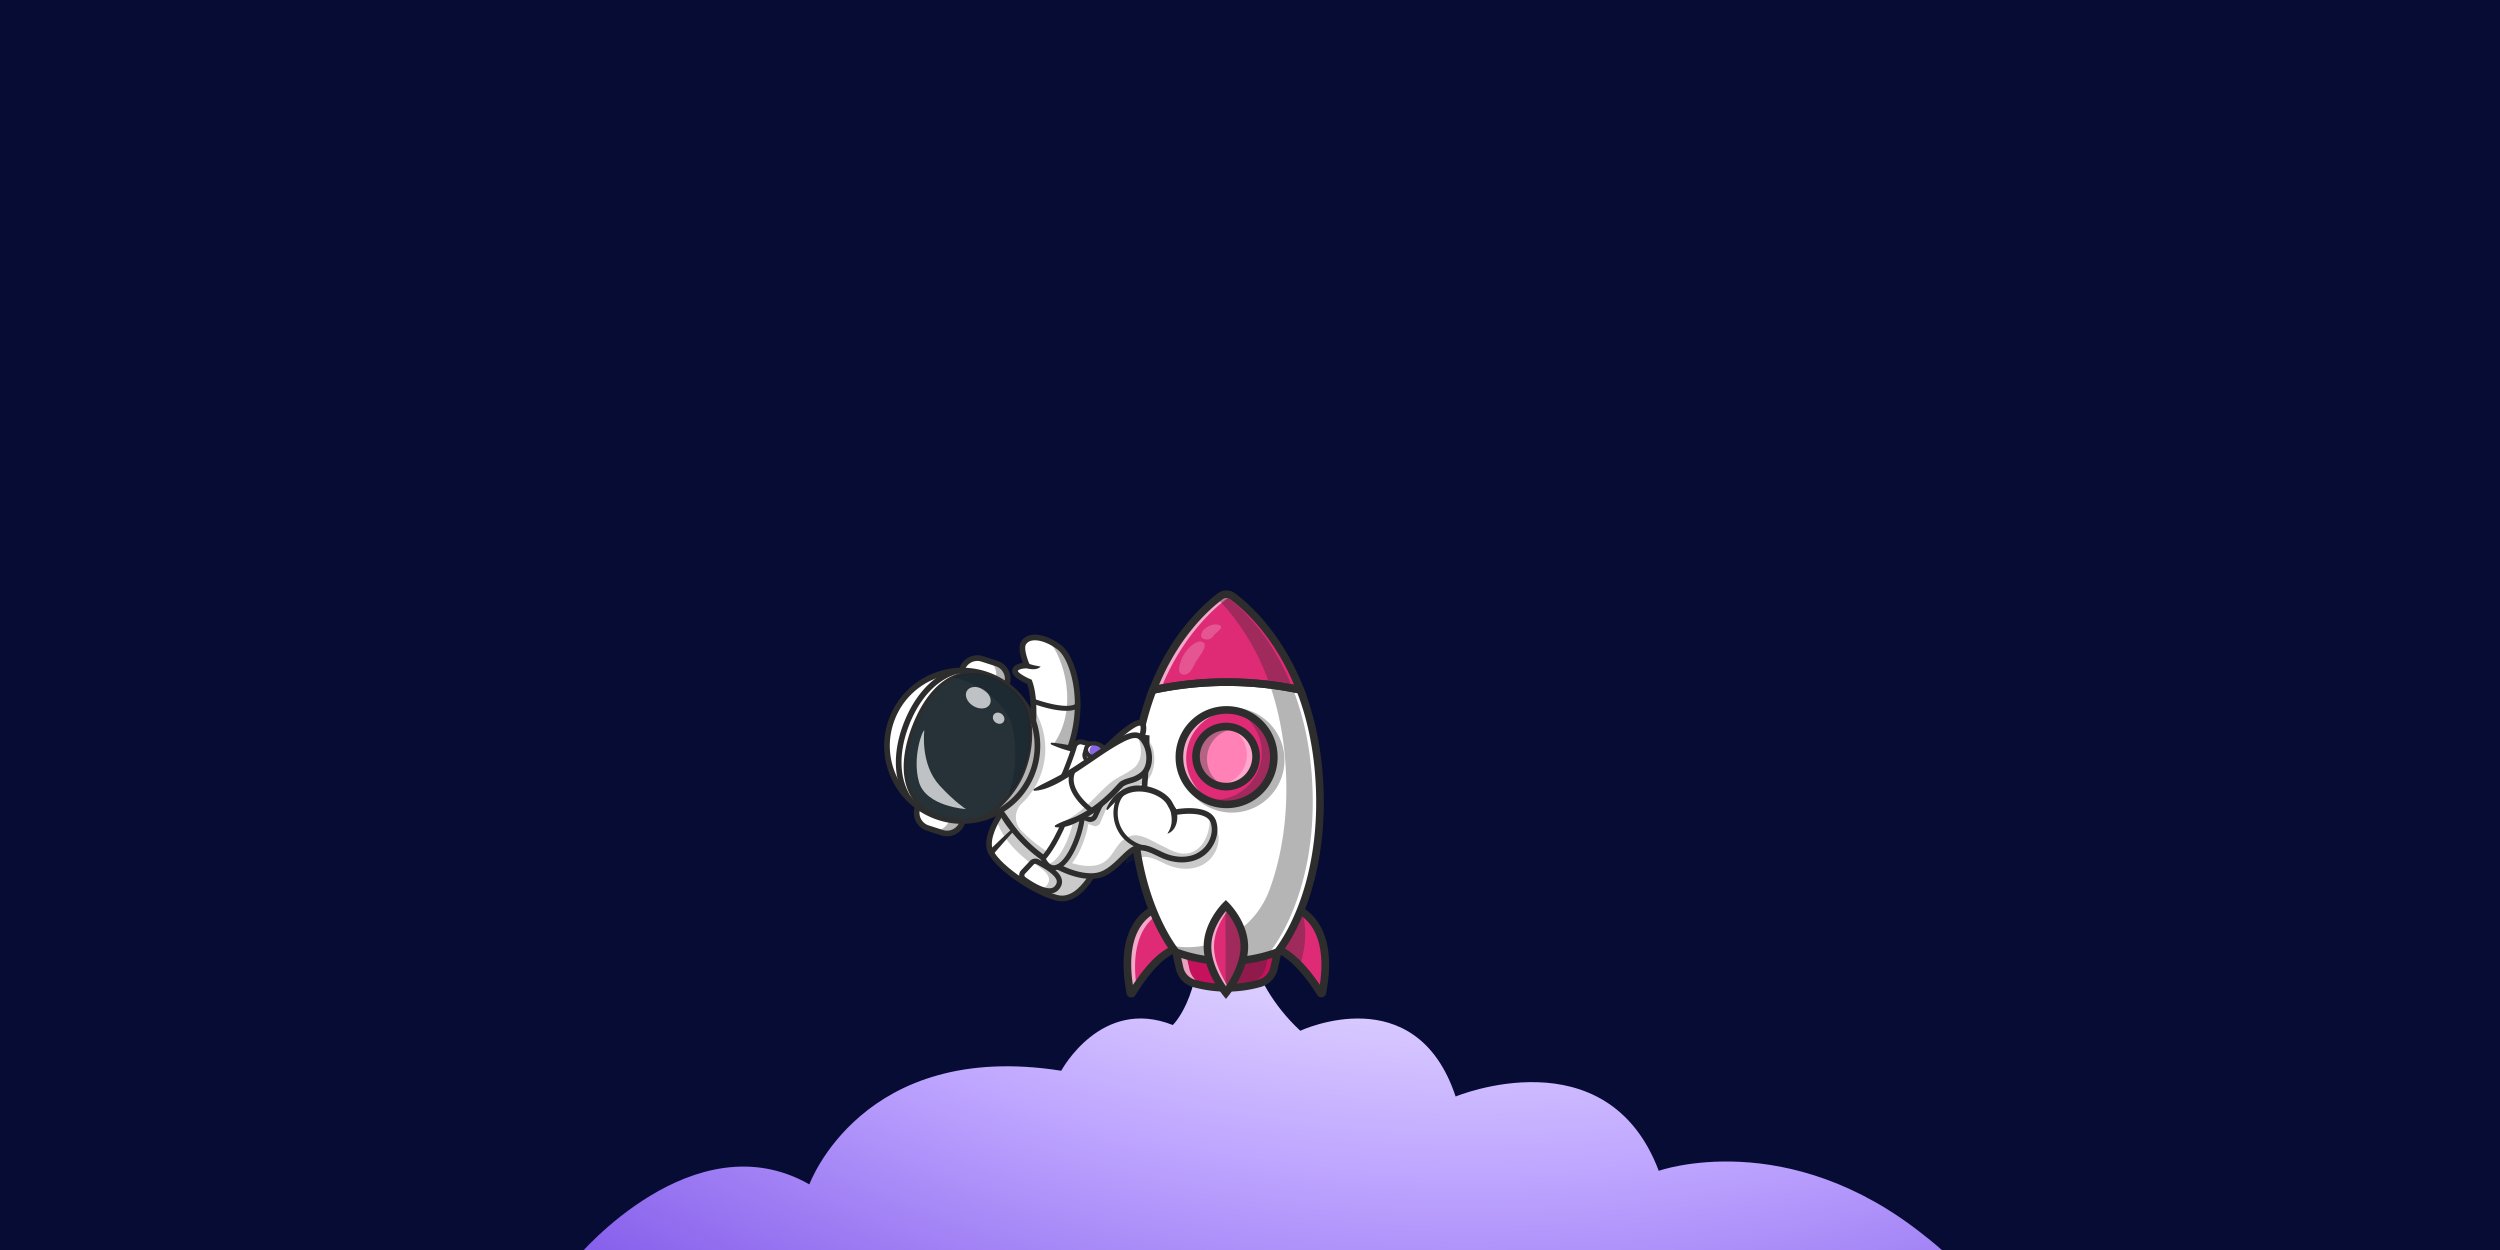 <svg width="400" height="200" fill="none" xmlns="http://www.w3.org/2000/svg"><rect width="100%" height="100%" fill="#808080" stroke="none"/><g clip-path="url(#a)"><path fill="#060C34" d="M0 0h400v200H0z"/><path d="m303.5 210.506-3.5-2.739c-29.077 3.811 8 1.826 8 1.826s27.171-3.668 5.5 3.652c-21.671 7.315 11.5-1.37 11.5-1.37-5.766-2.191-8.632-6.024-11.5-9.129-2.519-2.729-5.393-4.896-5.393-4.896C286 180 265.402 187.331 265.402 187.331 257.118 165.38 232.9 175.44 232.9 175.44c-6.375-19.207-24.855-10.519-24.855-10.519C199 156.5 199 146.5 199 146.5l-6.894 1.5c0 11.891-4.464 16.003-4.464 16.003-11.475-4.571-17.843 7.315-17.843 7.315C137.933 166.289 129.5 189.5 129.5 189.5c-18.487-10.519-37 11.5-37 11.5-21 9.13-12.5 10.875-12.5 10.875-7.011-18.747 9 5.935 9 5.935s-17.257 16.413-30 3.609c-8.19-8.22 44-11.826-25-8.174h79.5c0 2.443 4.143 2.739 7.499 2.739H303.5c3.407 0 0-3.035 0-5.478Z" fill="url(#b)"/><path d="m204.422 152.327-.58 2.582a3.257 3.257 0 0 1-2.299 2.422 19.547 19.547 0 0 1-10.502.01 3.258 3.258 0 0 1-2.303-2.417l-.585-2.581" fill="#C6115D"/><path d="m189.716 152.46.58 2.557a3.599 3.599 0 0 0 2.546 2.671c.492.137.989.256 1.488.357a19.433 19.433 0 0 1-2.992-.585 3.239 3.239 0 0 1-1.485-.892 3.24 3.24 0 0 1-.818-1.525l-.585-2.582 1.266-.001Z" fill="#fff" opacity=".6"/><path d="M196.708 157.802a19.485 19.485 0 0 0 3.516-.644 3.253 3.253 0 0 0 2.298-2.421l.54-2.409-14.91.015.125.551 11.054-.012-.58 2.584a3.253 3.253 0 0 1-2.043 2.336Zm1.265-4.918-9.696.01-.04-.174 9.775-.01-.039.174Z" fill="#2D2D2D" opacity=".35"/><path d="M186.773 144.879c-2.977.288-7.965 3.332-5.913 13.99.027.14.213.174.287.053.812-1.319 4.579-7.546 8.532-7.401" fill="#DF2A76"/><path d="M181.81 157.583c-.372.56-.65 1.017-.811 1.279a.157.157 0 0 1-.287-.053c-2.052-10.659 2.935-13.702 5.912-13.991l.315.72c-2.756.804-6.197 3.889-5.129 12.045Z" fill="#fff" opacity=".6"/><path d="M190.248 151.743a.609.609 0 0 1-.59.387c-1.322-.049-4.112.802-7.951 7.049l-.038.062a.765.765 0 0 1-.792.352.764.764 0 0 1-.616-.61c-.997-5.181-.494-9.158 1.496-11.82 1.755-2.348 4.052-2.806 4.957-2.894a.612.612 0 0 1 .118 1.216c-.744.072-2.633.451-4.097 2.41-1.607 2.149-2.11 5.488-1.473 9.704 3.675-5.62 6.6-6.758 8.44-6.69a.612.612 0 0 1 .546.834Z" fill="#2D2D2D"/><path d="M205.473 144.86c2.978.283 8.137 3.316 6.107 13.979a.157.157 0 0 1-.288.053c-.814-1.317-4.771-7.537-8.723-7.384" fill="#FF81B6"/><path d="M211.58 158.839a.158.158 0 0 1-.288.053c-.418-.674-1.659-2.635-3.303-4.367-1.552-1.637-3.465-3.069-5.378-3.017l-.043.001.018-.04 2.886-6.608a6.427 6.427 0 0 1 2.816.997c2.492 1.589 4.752 5.31 3.292 12.981Z" fill="#DF2A76"/><path d="M207.991 154.524c-1.552-1.638-3.465-3.069-5.378-3.017-.008-.013-.018-.026-.025-.039l2.886-6.608a6.427 6.427 0 0 1 2.816.997c.727 2.134.838 4.979-.299 8.667Z" fill="#2D2D2D" opacity=".35"/><path d="M212.138 159.093a.763.763 0 0 1-.574.471.762.762 0 0 1-.792-.351c-1.05-1.698-4.742-7.228-8.18-7.095a.61.61 0 1 1-.047-1.22c3.498-.136 6.87 4.059 8.628 6.682.617-4.162.097-7.475-1.521-9.629-1.56-2.079-3.638-2.426-4.238-2.483a.61.61 0 0 1 .115-1.216c.931.088 3.29.554 5.1 2.965 2.003 2.669 2.524 6.617 1.549 11.736a.707.707 0 0 1-.04.14Z" fill="#2D2D2D"/><path d="M196.165 94.884s13.307 7.818 14.832 29.642c1.299 18.592-6.642 27.965-6.642 27.965a23.427 23.427 0 0 1-16.269.016s-3.553-4.176-5.533-12.494a43.76 43.76 0 0 1-.199-.874c-.698-3.219-1.153-7.016-1.094-11.389a58.38 58.38 0 0 1 .13-3.193l.01-.129c.309-4.419 1.104-8.262 2.172-11.581.033-.107.068-.211.102-.316 4.223-12.769 12.491-17.647 12.491-17.647Z" fill="#fff"/><path d="M208.046 110.385a56.495 56.495 0 0 0-23.604.024c4.369-11.313 11.788-15.69 11.788-15.69s7.424 4.362 11.816 15.666Z" fill="#DF2A76"/><path d="M197.019 95.3c-.59-.434-.938-.64-.938-.64s-7.418 4.377-11.787 15.69a55.214 55.214 0 0 1 1.51-.302c3.898-9.513 9.897-13.876 11.215-14.747Z" fill="#fff" opacity=".6"/><path d="m209.026 111.22-1.106-.235a55.501 55.501 0 0 0-23.348.023l-1.105.237.407-1.054c3.461-8.968 8.846-13.67 11-15.276a2.259 2.259 0 0 1 2.714-.003c2.157 1.602 7.549 6.296 11.029 15.255l.409 1.053Zm-23.592-1.635a56.653 56.653 0 0 1 21.621-.021c-3.362-7.983-8.209-12.196-10.195-13.672a1.046 1.046 0 0 0-1.256.001c-1.984 1.48-6.824 5.704-10.17 13.692Z" fill="#2D2D2D"/><path d="M208.753 145.641c-1.827 4.64-3.787 6.982-3.87 7.08l-.103.122-.15.055a23.953 23.953 0 0 1-8.346 1.505 23.936 23.936 0 0 1-8.346-1.488l-.151-.056-.103-.122c-.084-.098-2.077-2.471-3.924-7.175-1.695-4.313-3.576-11.494-2.916-21.212.346-5.094 1.364-9.859 3.026-14.161l.119-.308.323-.069a56.718 56.718 0 0 1 23.802-.036l.351.008.149.38c1.671 4.299 2.699 9.062 3.054 14.156.679 9.716-1.188 16.901-2.874 21.217l-.041.104Zm-4.706 6.17c.414-.531 2.097-2.812 3.633-6.779 1.629-4.19 3.431-11.17 2.77-20.627-.338-4.849-1.299-9.386-2.855-13.49a55.495 55.495 0 0 0-22.703.022c-1.549 4.107-2.5 8.645-2.829 13.496-1.156 17.028 5.566 26.255 6.456 27.393a22.698 22.698 0 0 0 7.764 1.355 22.712 22.712 0 0 0 7.764-1.37Z" fill="#2D2D2D"/><path d="M204.262 155.615a3.86 3.86 0 0 1-2.553 2.303 20.166 20.166 0 0 1-10.83.011 3.859 3.859 0 0 1-2.735-2.871l-.586-2.581a.612.612 0 0 1 1.192-.27l.585 2.582c.215.95.932 1.703 1.871 1.963 3.328.925 6.846.922 10.174-.01a2.642 2.642 0 0 0 1.867-1.967l.58-2.583a.611.611 0 0 1 1.191.268l-.58 2.583a3.827 3.827 0 0 1-.176.572Z" fill="#2D2D2D"/><path d="M204.855 118.349a8.4 8.4 0 1 0-15.406 6.698 8.4 8.4 0 0 0 15.406-6.698Z" fill="#2D2D2D" opacity=".35"/><path d="M203.283 123.912a7.555 7.555 0 0 0-14.056-5.536 7.553 7.553 0 1 0 14.056 5.536Z" fill="#DF2A76"/><path d="M197.851 113.788a7.552 7.552 0 0 0-8.062 7.542 7.555 7.555 0 0 0 6.115 7.409 7.554 7.554 0 1 1 1.947-14.951Z" fill="#fff" opacity=".6"/><path d="M203.81 121.136a7.554 7.554 0 0 1-11.167 6.64 7.554 7.554 0 0 0 5.297-13.997 7.556 7.556 0 0 1 5.87 7.357Z" fill="#2D2D2D" opacity=".35"/><path d="M203.855 124.139a8.137 8.137 0 0 1-1.821 2.772 8.106 8.106 0 0 1-5.77 2.397 8.108 8.108 0 0 1-5.775-2.386 8.107 8.107 0 0 1-2.397-5.77 8.115 8.115 0 0 1 2.385-5.776 8.113 8.113 0 0 1 5.771-2.396 8.108 8.108 0 0 1 5.775 2.385 8.11 8.11 0 0 1 2.397 5.771 8.15 8.15 0 0 1-.565 3.003Zm-14.062-5.543a6.941 6.941 0 0 0-.48 2.555 6.9 6.9 0 0 0 2.038 4.907 6.898 6.898 0 0 0 4.912 2.028 6.892 6.892 0 0 0 4.907-2.038 6.898 6.898 0 0 0 2.029-4.911 6.9 6.9 0 0 0-2.039-4.908 6.894 6.894 0 0 0-4.911-2.028 6.896 6.896 0 0 0-4.907 2.038 6.947 6.947 0 0 0-1.549 2.357Z" fill="#2D2D2D"/><path d="M200.571 119.138a4.805 4.805 0 1 0-8.814 3.832 4.805 4.805 0 0 0 8.814-3.832Z" fill="#FF81B6"/><path d="M200.972 121.049a4.806 4.806 0 0 1-6.439 4.524c.054.003.107.003.162.004a4.806 4.806 0 0 0 1.629-9.326 4.806 4.806 0 0 1 4.648 4.798Z" fill="#fff" opacity=".3"/><path d="M198.175 116.626a4.805 4.805 0 0 0-2.092 9.235 4.806 4.806 0 1 1 2.092-9.235Z" fill="#2D2D2D" opacity=".35"/><path d="M201.208 123.041A5.396 5.396 0 0 1 200 124.88a5.382 5.382 0 0 1-3.828 1.59 5.422 5.422 0 0 1-5.421-5.41 5.422 5.422 0 0 1 5.411-5.422 5.423 5.423 0 0 1 5.046 7.403Zm-8.946-3.52a4.198 4.198 0 0 0 3.909 5.727 4.168 4.168 0 0 0 2.965-1.231 4.165 4.165 0 0 0 1.225-2.967 4.2 4.2 0 0 0-4.198-4.191 4.202 4.202 0 0 0-3.901 2.662Z" fill="#2D2D2D"/><path d="M192.326 102.687c-1.081-.386-2.791 1.502-3.275 2.76-.502 1.304-.586 2.174.041 2.427.875.354 1.583-.536 2.103-1.721.367-.839 2.465-2.989 1.131-3.466ZM194.959 99.962c-.953-.295-2.255.484-2.565 1.065-.32.602-.321 1.027.234 1.213.775.259 1.306-.117 1.651-.659.244-.383 1.856-1.255.68-1.62Z" fill="#fff" opacity=".2"/><path d="M203.253 152.214s7.94-9.373 6.643-27.965c-1.319-18.88-11.456-27.276-14.166-29.198.08-.056.151-.103.213-.145-.251.167-.655.45-1.174.86 4.054 4.09 9.922 12.335 10.904 26.391.613 8.778-.834 15.502-2.531 20.153-2.169 5.941-8.027 9.742-14.327 9.186l-.104-.01a23.746 23.746 0 0 1-.748-.083c-.105-.007-.211-.012-.316-.021l-.104-.01-.111-.012-.023-.032c.457.676.745 1.015.745 1.015a23.328 23.328 0 0 0 5.24 1.272 23.408 23.408 0 0 0 9.859-1.401Z" fill="#2D2D2D" opacity=".35"/><path d="M199.094 151.459c.002 3.723-2.941 7.392-2.941 7.392l-.031-.04c-.317-.405-2.921-3.849-2.926-7.345-.004-3.356 2.42-6.054 2.871-6.526l.072-.074s2.953 2.895 2.955 6.593Z" fill="#DF2A76"/><path d="M196.348 144.777s.18.177.45.497c-.798.93-2.563 3.315-2.56 6.18.004 2.812 1.689 5.59 2.512 6.781-.235.338-.388.528-.388.528l-.032-.04c-.315-.405-2.919-3.85-2.924-7.346-.005-3.355 2.418-6.053 2.87-6.525l.072-.075Z" fill="#fff" opacity=".6"/><path d="M199.093 151.461c.003 3.723-2.941 7.392-2.941 7.392l-.031-.04-.055-13.872.072-.073s2.953 2.895 2.955 6.593Z" fill="#2D2D2D" opacity=".35"/><path d="M198.916 155.224a17.027 17.027 0 0 1-2.287 4.012l-.476.592-.476-.591c-.126-.157-3.086-3.876-3.091-7.769-.005-3.91 2.997-6.909 3.124-7.035l.428-.42.428.42c.128.125 3.136 3.118 3.139 7.028 0 1.317-.337 2.616-.789 3.763Zm-2.766 2.588c.802-1.182 2.335-3.782 2.333-6.35-.002-2.569-1.565-4.753-2.343-5.681-.775.932-2.337 3.125-2.333 5.685.003 2.574 1.54 5.166 2.343 6.346Z" fill="#2D2D2D"/><path d="M176.705 119.967s3.877-3.974 5.432-4.294c1.555-.32.42 2.652.42 2.652" fill="#fff"/><path d="M182.975 118.493a.456.456 0 0 1-.3.271l-5.852 1.642a.455.455 0 0 1-.448-.755c.407-.417 4.022-4.083 5.666-4.421.577-.119.905.099 1.078.303.632.743.051 2.45-.142 2.956l-.002.004Zm-4.684.557 3.913-1.098c.274-.806.382-1.643.223-1.831-.016-.018-.092-.024-.203-.001-.778.16-2.504 1.593-3.933 2.93Z" fill="#2D2D2D"/><path d="M158.339 135.823c.658 2.396 6.591 6.692 10.695 7.813 4.104 1.122 7.139-5.718 8.578-9.746 1.439-4.028-7.56-7.557-9.99-8.454-3.795-1.401-10.257 6.837-9.283 10.387Z" fill="#fff"/><path d="M177.612 133.889c-1.44 4.029-4.475 10.868-8.579 9.747a14.063 14.063 0 0 1-1.689-.593c1.296-.758 1.13-2.592.147-3.192-6.07-3.708-7.616-7.121-8.009-8.633 1.911-3.381 5.615-6.715 8.139-5.782 2.43.896 11.43 4.425 9.991 8.453Z" fill="#2D2D2D" opacity=".25"/><path d="M177.512 135.452c-1.894 4.807-4.798 9.661-8.597 8.623-3.97-1.085-10.26-5.385-11.014-8.131-.668-2.435 1.713-6.507 4.302-8.884 2.059-1.889 4.039-2.618 5.577-2.05 4.45 1.643 11.701 5.001 10.26 9.033-.166.466-.342.937-.528 1.409Zm-18.34-2.561c-.431 1.094-.592 2.091-.394 2.812.607 2.213 6.426 6.415 10.376 7.495 3.686 1.007 6.614-5.495 8.031-9.461 1.255-3.514-7.122-6.916-9.72-7.875-1.184-.437-2.878.244-4.647 1.868-1.644 1.508-2.973 3.454-3.646 5.161Z" fill="#2D2D2D"/><path d="m165.094 138.032-1.399 1.489a.768.768 0 0 0 .106 1.146c1.285.934 4.025 2.673 5.199 1.473 1.423-1.455-.346-2.866-2.99-4.262a.767.767 0 0 0-.916.154Z" fill="#fff"/><path d="M166.003 137.882c2.647 1.389 4.42 2.797 3 4.254-.583.6-1.556.471-2.544.075.341-.034.642-.156.879-.4 1.271-1.305-.017-2.571-2.202-3.818a.758.758 0 0 1 .867-.111Z" fill="#2D2D2D" opacity=".25"/><path d="M169.812 141.677a2.3 2.3 0 0 1-.507.752c-1.297 1.332-3.842-.034-5.749-1.414a1.187 1.187 0 0 1-.17-1.773l1.396-1.492a1.189 1.189 0 0 1 1.417-.241c2.432 1.277 3.541 2.267 3.707 3.312.047.293.015.579-.094.856Zm-5.883-1.75a.336.336 0 0 0-.022.161.337.337 0 0 0 .141.246c1.736 1.257 3.871 2.314 4.655 1.509.298-.306.42-.597.373-.89-.17-1.074-2.501-2.298-3.267-2.7a.347.347 0 0 0-.414.071l-1.396 1.492a.36.36 0 0 0-.07.111ZM158.244 136.085l1.78-1.701c.598-.564 1.191-1.128 1.812-1.678a.228.228 0 0 1 .318.325l-.003.003c-.554.591-1.095 1.209-1.635 1.822l-1.611 1.853-.003.004a.456.456 0 0 1-.686-.597c.008-.011.018-.021.028-.031Z" fill="#2D2D2D"/><path d="M169.559 103.627c2.07 1.607 4.351 8.523 1.624 16.082a21.585 21.585 0 0 1-.936 2.207l-3.111-.455-2.49-.364s.246-1.244.449-2.996c.162-1.384.297-3.086.266-4.742-.029-1.562-.206-3.086-.652-4.265 0 0-2.325-.971-2.302-1.73.028-.926 1.914-.879 1.914-.879s-1.172-2.593-.564-3.597c.903-1.494 3.533-1.026 5.802.739Z" fill="#fff"/><path d="M167.779 102.538c.594.27 1.199.638 1.781 1.089 2.269 1.764 4.794 9.911.688 18.29l-5.601-.819s.077-.386.179-1.031l3.271-.332c4.969-6.3 1.86-14.983-.318-17.197Z" fill="#2D2D2D" opacity=".35"/><path d="M171.384 120.468a22.462 22.462 0 0 1-.728 1.648.454.454 0 0 1-.816-.399c4.05-8.264 1.443-16.175-.56-17.732-1.429-1.111-3.057-1.699-4.147-1.497-.451.084-.783.297-.987.635-.333.551.145 2.189.59 3.176l.298.66-.724-.019c-.579-.013-1.425.147-1.447.431.067.268 1.025.887 2.022 1.304l.181.076.069.183c1.541 4.086.023 11.92-.042 12.251a.453.453 0 1 1-.891-.175c.015-.078 1.486-7.674.147-11.575-.854-.375-2.422-1.187-2.395-2.084.026-.911 1.005-1.196 1.705-1.283-.348-.918-.824-2.533-.29-3.415.339-.562.892-.927 1.599-1.058 1.353-.251 3.22.39 4.87 1.673 2.312 1.797 4.673 9.259 1.546 17.2Z" fill="#2D2D2D"/><path d="M183.466 118.069s-.075 12.058-1.811 15.615c-1.736 3.557-3.874 7.282-10.923 4.755-4.382-1.571-7.798-5.39-9.754-8.055-1.192-1.623-1.843-2.819-1.843-2.819l4.496-9.9s.548.171 1.464.437c.571.167 1.286.37 2.1.592 1.168.318 2.54.676 3.987 1.016 2.217.522 4.608 1.003 6.706 1.25.907.107 2.491-3.254 5.578-2.891Z" fill="#fff"/><path d="M168.274 118.827c1.381.108 2.713.382 4.044.653 1.331.268 2.656.561 3.989.789.333.056.667.107 1.001.155l.501.068.126.016.007.001-.001-.001-.003-.001-.006-.001-.005.002.003-.002.008-.001.022-.009c.012-.001.04-.021.06-.03.096-.054.216-.151.332-.254.118-.104.237-.219.359-.336.242-.235.492-.48.757-.716.528-.471 1.123-.918 1.818-1.213a4.36 4.36 0 0 1 2.234-.33l.406.046-.005.408a119.807 119.807 0 0 1-.205 5.721c-.117 1.905-.276 3.81-.551 5.712-.14.95-.304 1.9-.559 2.848a8.762 8.762 0 0 1-.491 1.417c-.052.122-.105.224-.158.332l-.16.322c-.108.215-.218.43-.333.643-.457.853-.974 1.7-1.644 2.452a7.105 7.105 0 0 1-1.123 1.023 6.065 6.065 0 0 1-1.347.74 6.41 6.41 0 0 1-1.484.374 7.772 7.772 0 0 1-1.507.051l-.188-.009-.185-.019-.371-.04-.366-.057-.183-.029-.181-.037-.362-.074c-.12-.027-.238-.059-.357-.088-.239-.056-.473-.127-.707-.197a15.546 15.546 0 0 1-2.716-1.097 18.183 18.183 0 0 1-2.47-1.558c-1.561-1.161-2.942-2.529-4.195-3.993-.626-.732-1.257-1.465-1.795-2.266-.536-.8-1.018-1.642-1.28-2.603a.156.156 0 0 1 .262-.149l.004.004c.673.694 1.239 1.441 1.797 2.192.566.746 1.097 1.52 1.706 2.232 1.213 1.424 2.553 2.745 4.044 3.854a17.295 17.295 0 0 0 2.346 1.481c.819.427 1.671.766 2.561 1.034.221.066.442.133.666.185.111.027.223.058.334.083l.337.069.168.034.169.027.337.052.338.036.169.018.169.008c.45.031.898.012 1.336-.045a5.41 5.41 0 0 0 1.274-.32c.814-.316 1.53-.853 2.123-1.521.597-.669 1.082-1.455 1.52-2.275.111-.204.217-.413.322-.622l.158-.316c.05-.105.108-.214.148-.311.041-.102.091-.196.128-.302l.115-.315c.067-.218.139-.432.195-.657.24-.888.401-1.814.538-2.742.268-1.86.427-3.747.542-5.635.112-1.887.182-3.785.204-5.672l.402.454a3.459 3.459 0 0 0-1.772.263c-.565.24-1.082.62-1.57 1.056-.245.218-.483.451-.731.691-.123.12-.25.241-.388.363-.14.122-.282.246-.483.363-.056.029-.1.058-.169.083l-.098.036c-.036.011-.078.019-.117.027a.935.935 0 0 1-.259.009l-.128-.015-.515-.063a57.994 57.994 0 0 1-3.061-.486 40.278 40.278 0 0 1-2.014-.434c-1.334-.324-2.654-.705-3.913-1.292a.155.155 0 0 1 .077-.294Z" fill="#2D2D2D"/><path d="M188.589 131.458c.609-.145 5.394-.916 6.207 1.542.713 2.152-.687 5.054-3.431 5.794-1.815.488-3.517.061-4.732-.486-1.42-.639-2.698-1.442-4.066-1.147-.73.157-1.495.588-2.353 1.09-.051-.213-.101-.43-.148-.651-.519-2.394-.858-5.22-.814-8.474.484-.448 1.035-.843 1.65-1.114 2.432-1.069 5.945.259 6.892 2.007.373.69.795 1.439.795 1.439Z" fill="#2D2D2D" opacity=".25"/><path d="M187.946 129.985c.609-.145 5.395-.917 6.208 1.541.713 2.152-.687 5.055-3.431 5.795-1.815.487-3.517.061-4.733-.486-1.419-.64-2.697-1.443-4.065-1.147-1.558.334-3.281 3.357-5.736 4.231-1.446.516-3.599.249-5.959-.779a18.206 18.206 0 0 1-2.195-1.149c-3.151-1.925-6.392-5.113-8.638-9.519 0 0 5.322.697 10.127 1.124 3.349.297 6.447.462 7.311.169.115-.039.19-.086.222-.142a8.124 8.124 0 0 1 1.436-1.861c.511-.492 1.101-.93 1.767-1.224 2.431-1.068 5.945.259 6.891 2.008.374.689.795 1.439.795 1.439Z" fill="#fff"/><path d="M193.503 130.585c.297.243.524.549.652.94.713 2.152-.687 5.054-3.431 5.794-1.814.488-3.517.061-4.732-.486-1.42-.64-2.699-1.441-4.065-1.147-1.558.335-3.282 3.358-5.736 4.233-1.446.515-3.6.247-5.959-.781l-.033-.014-.237-.107a20.14 20.14 0 0 1-.22-.102l-.101-.048a21.281 21.281 0 0 1-.95-.495 10.91 10.91 0 0 1-.147-.083c-.077-.043-.153-.088-.23-.133a22.867 22.867 0 0 1-.263-.158l-.015-.009c-.068-.136-.101-.225-.101-.225s.27-.263.715-.875c.708-.972 1.859-2.828 3.071-5.917l-1.621-.582a.87.87 0 0 1-.544-1.049l.551-1.999 7.807-.128-1.078 2.549-.81 1.918a.87.87 0 0 1-1.082.449l-.814-.292c-.288 1.844-1.293 4.686-2.606 6.266 1.726.523 3.26.589 4.373.192 2.455-.874 2.416-3.649 4.938-4.524 1.578-.545 3.444.8 4.864 1.44 1.215.547 2.843 1.741 4.656 1.254 2.399-.645 3.406-3.687 3.148-5.881Z" fill="#2D2D2D" opacity=".25"/><path d="M165.36 113.361a12.082 12.082 0 0 1 1.834 5.334 11.9 11.9 0 0 1-.059 2.769 12.079 12.079 0 0 1-.759 2.85 11.964 11.964 0 0 1-2.894 4.256 3.024 3.024 0 0 0-.084 4.299c1.683 1.735 3.498 3.078 5.252 4.022-.446.612-.716.875-.716.875s.033.09.101.225c-3.15-1.925-6.391-5.113-8.637-9.519l.337.096c-.393-.622-.6-1.002-.6-1.002l4.495-9.9s.549.171 1.464.437c.162-1.384.297-3.085.266-4.742Z" fill="#2D2D2D" opacity=".25"/><path d="M177.024 129.376a5.805 5.805 0 0 1 .886-1.537 6.229 6.229 0 0 1 1.308-1.247 5.79 5.79 0 0 1 .802-.467c.287-.134.59-.238.895-.313a5.783 5.783 0 0 1 1.85-.12c.611.06 1.208.193 1.78.397a6.94 6.94 0 0 1 1.635.815c.507.349.989.775 1.33 1.357l.831 1.501-.501-.22c.158-.036.293-.058.436-.082.14-.021.28-.042.421-.059.28-.034.561-.06.843-.077a11.047 11.047 0 0 1 1.705.022c.573.059 1.154.165 1.721.404.282.12.561.27.813.478.252.205.475.465.633.762l.059.111c.018.037.032.076.048.115.029.077.067.158.083.23.038.149.084.297.112.447.022.151.047.303.062.454l.014.455a5.063 5.063 0 0 1-.369 1.751 5.583 5.583 0 0 1-.92 1.521 5.218 5.218 0 0 1-1.367 1.138c-.129.075-.256.153-.395.209-.137.059-.27.128-.411.177l-.424.14c-.142.044-.285.071-.427.107a7.096 7.096 0 0 1-1.743.134 8.268 8.268 0 0 1-2.927-.729l-.378-.175c-.5-.234-.982-.476-1.462-.666-.48-.188-.961-.328-1.424-.328a1.092 1.092 0 0 0-.172.005c-.057.006-.115.004-.171.015l-.169.028c-.051.014-.094.022-.144.041a2.457 2.457 0 0 0-.598.328c-.402.291-.789.661-1.177 1.036-.776.753-1.566 1.559-2.54 2.193-.489.313-1.02.584-1.616.736a5.975 5.975 0 0 1-1.757.156 10.092 10.092 0 0 1-1.699-.24 14.227 14.227 0 0 1-1.621-.49 18.123 18.123 0 0 1-3.015-1.471c-1.906-1.161-3.618-2.616-5.108-4.265-.736-.83-1.468-1.672-2.086-2.598-.611-.928-1.143-1.917-1.409-3.015a.155.155 0 0 1 .269-.139l.001.001c.73.843 1.314 1.733 1.938 2.604.617.872 1.236 1.749 1.962 2.538 1.434 1.588 3.082 2.987 4.904 4.097a17.334 17.334 0 0 0 2.859 1.396c.496.181 1 .335 1.509.456.51.113 1.025.193 1.537.217a5.01 5.01 0 0 0 1.491-.128c.464-.117.921-.344 1.348-.619.861-.558 1.616-1.318 2.401-2.082.396-.381.797-.772 1.28-1.122.243-.173.512-.337.834-.45.078-.028.169-.05.25-.069l.235-.04c.078-.013.157-.014.236-.022a3.85 3.85 0 0 1 1.148.113c.291.073.572.165.837.272.534.212 1.028.461 1.515.69l.365.168c.118.051.237.104.357.149a7.321 7.321 0 0 0 2.242.501c1.011.043 2.053-.137 2.897-.645.424-.25.818-.562 1.135-.944a4.66 4.66 0 0 0 .766-1.267c.184-.458.292-.947.305-1.433l-.012-.363c-.013-.119-.033-.237-.049-.356-.022-.118-.059-.23-.087-.346-.012-.062-.037-.103-.055-.155-.01-.024-.018-.05-.03-.073l-.038-.069c-.194-.37-.556-.651-1-.833-.44-.188-.943-.285-1.454-.337a10.053 10.053 0 0 0-1.563-.018 12.136 12.136 0 0 0-1.176.126c-.126.02-.26.043-.368.068l-.337.077-.164-.296-.826-1.492c-.236-.406-.621-.767-1.054-1.056-.872-.581-1.935-.921-2.984-.999a5.412 5.412 0 0 0-1.55.101c-.25.054-.489.133-.724.23a4.801 4.801 0 0 0-.692.361 8.925 8.925 0 0 0-1.279.978 14.98 14.98 0 0 0-1.156 1.2l-.001.001a.154.154 0 0 1-.259-.155Z" fill="#2D2D2D"/><path d="M183.547 135.827a.34.34 0 0 1-.398.206c-3.843-.944-4.717-3.784-4.914-4.961-.327-1.952.333-3.888 1.606-4.709a.34.34 0 1 1 .37.573c-1.035.667-1.583 2.359-1.304 4.023.175 1.044.955 3.565 4.404 4.412a.34.34 0 0 1 .25.412c-.004.015-.008.03-.014.044ZM188.126 129.381c.025.061.039.102.055.151.017.047.03.094.043.141a4.275 4.275 0 0 1 .138.86 3.81 3.81 0 0 1-.119 1.166c-.104.38-.269.754-.527 1.055a2.013 2.013 0 0 1-.941.64c.197-.323.365-.615.47-.924.057-.15.1-.303.135-.456.036-.152.063-.306.074-.463a4.532 4.532 0 0 0-.021-.945c-.015-.158-.043-.315-.069-.473l-.047-.234-.048-.216-.007-.033a.455.455 0 0 1 .864-.269Z" fill="#2D2D2D"/><path d="M161.111 109.394a.245.245 0 0 1-.308.158l-6.72-2.163a.245.245 0 0 1-.158-.309 2.571 2.571 0 0 1 3.235-1.659l2.291.737a2.572 2.572 0 0 1 1.66 3.236Z" fill="#fff"/><path d="M161.152 109.426a.295.295 0 0 1-.364.172l-6.719-2.163a.295.295 0 0 1-.19-.37 2.624 2.624 0 0 1 3.297-1.691l2.291.738a2.599 2.599 0 0 1 1.528 1.298 2.6 2.6 0 0 1 .163 1.998l-.006.018Zm-7.125-2.485c-.02.05-.038.102-.055.154a.195.195 0 0 0 .127.247l6.719 2.163a.195.195 0 0 0 .247-.126 2.505 2.505 0 0 0-.156-1.924 2.506 2.506 0 0 0-1.472-1.25l-2.291-.738a2.51 2.51 0 0 0-1.924.157c-.551.282-.97.746-1.195 1.317Z" fill="#2D2D2D"/><path d="m158.374 105.812 1.075.346a2.572 2.572 0 0 1 1.66 3.235.246.246 0 0 1-.309.159l-1.787-.575a.244.244 0 0 0 .207-.168l.051-.159a2.569 2.569 0 0 0-.897-2.838Z" fill="#2D2D2D" opacity=".35"/><path d="M161.53 109.577a.7.7 0 0 1-.865.409l-6.72-2.163a.7.7 0 0 1-.451-.88 3.005 3.005 0 0 1 1.499-1.765 3.004 3.004 0 0 1 2.308-.188l2.291.737c.77.248 1.396.78 1.765 1.499.369.719.436 1.539.188 2.308l-.015.043Zm-7.098-2.552 6.302 2.029a2.12 2.12 0 0 0-1.421-2.462l-2.291-.737a2.1 2.1 0 0 0-1.615.132c-.44.225-.78.59-.975 1.038Z" fill="#2D2D2D"/><path d="M146.785 129.261a.245.245 0 0 1 .308-.159l6.72 2.163c.129.042.2.18.158.309a2.571 2.571 0 0 1-3.235 1.659l-2.291-.737a2.571 2.571 0 0 1-1.66-3.235Z" fill="#fff"/><path d="M153.96 131.75a2.593 2.593 0 0 1-1.24 1.367 2.599 2.599 0 0 1-1.999.163l-2.291-.737a2.605 2.605 0 0 1-1.528-1.298 2.603 2.603 0 0 1-.163-1.999.295.295 0 0 1 .37-.189l6.72 2.163a.296.296 0 0 1 .189.37 3.424 3.424 0 0 1-.058.16Zm-7.128-2.474a2.505 2.505 0 0 0 .156 1.924 2.513 2.513 0 0 0 1.472 1.25l2.291.737a2.505 2.505 0 0 0 1.924-.157c.6-.307 1.045-.83 1.25-1.471a.196.196 0 0 0-.127-.247l-6.719-2.163a.196.196 0 0 0-.247.127Z" fill="#2D2D2D"/><path d="m151.949 130.665 1.864.6c.129.042.2.18.158.309a2.563 2.563 0 0 1-1.363 1.544 2.565 2.565 0 0 1-1.871.116l-.966-.311a2.574 2.574 0 0 0 2.156-1.767l.078-.245a.247.247 0 0 0-.056-.246Z" fill="#2D2D2D" opacity=".35"/><path d="M154.34 131.897a3.03 3.03 0 0 1-3.742 1.769l-2.291-.737a3.008 3.008 0 0 1-1.765-1.499 3.004 3.004 0 0 1-.188-2.308.7.7 0 0 1 .88-.452l6.72 2.164a.698.698 0 0 1 .451.879c-.02.063-.042.124-.065.184Zm-7.175-2.294a2.118 2.118 0 0 0 1.42 2.461l2.292.737a2.098 2.098 0 0 0 1.614-.131 2.1 2.1 0 0 0 .975-1.039l-6.301-2.028Z" fill="#2D2D2D"/><path d="M164.979 114.531c-2.649-6.092-9.735-8.884-15.828-6.235-6.092 2.649-8.884 9.736-6.235 15.829 2.649 6.092 9.736 8.884 15.829 6.235 6.092-2.65 8.884-9.736 6.234-15.829Z" fill="#fff"/><path d="m165.186 123.752-.033.081c-2.485 6.179-9.533 9.184-15.712 6.699-6.152-2.474-9.158-9.472-6.732-15.631l.033-.081a11.996 11.996 0 0 1 6.469-6.604 11.998 11.998 0 0 1 9.243-.095c6.152 2.474 9.158 9.472 6.732 15.631Zm-22.387-8.814a11.902 11.902 0 0 0 .128 9.087 11.9 11.9 0 0 0 6.55 6.417 11.898 11.898 0 0 0 9.169-.095 11.9 11.9 0 0 0 6.417-6.55 11.912 11.912 0 0 0-.095-9.169 11.9 11.9 0 0 0-6.55-6.417 11.898 11.898 0 0 0-9.169.095 11.9 11.9 0 0 0-6.417 6.55l-.033.082Z" fill="#2D2D2D"/><path d="M156.852 107.651c.533.132 1.063.303 1.588.514 6.164 2.48 9.151 9.486 6.672 15.65-2.48 6.163-9.486 9.15-15.65 6.672a11.167 11.167 0 0 1-.524-.226c5.736 1.433 11.793-1.546 14.062-7.186 2.407-5.986-.341-12.767-6.148-15.424Z" fill="#2D2D2D" opacity=".35"/><path d="M165.568 123.899a12.401 12.401 0 0 1-6.72 6.911 12.402 12.402 0 0 1-9.554.099 12.4 12.4 0 0 1-6.825-6.687 12.397 12.397 0 0 1-.099-9.554 12.401 12.401 0 0 1 6.686-6.825 12.404 12.404 0 0 1 9.555-.099 12.404 12.404 0 0 1 6.825 6.686 12.398 12.398 0 0 1 .132 9.469Zm-22.386-8.813a11.498 11.498 0 0 0 .122 8.78 11.497 11.497 0 0 0 6.329 6.199 11.494 11.494 0 0 0 8.858-.091 11.497 11.497 0 0 0 6.2-6.328 11.514 11.514 0 0 0-.091-8.859 11.497 11.497 0 0 0-6.329-6.199 11.497 11.497 0 0 0-8.859.091 11.495 11.495 0 0 0-6.199 6.328l-.031.079Z" fill="#2D2D2D"/><path d="M158.711 108.316a10.792 10.792 0 0 1 5.181 4.212c.913 1.401 1.681 6.012-.063 10.67-1.617 4.319-5.419 7.351-7.036 7.779-2.156.57-4.47.499-6.667-.347-5.814-2.237-6.303-8.159-3.932-14.321 2.371-6.162 6.703-10.23 12.517-7.993Z" fill="#263238"/><path d="M164.001 123.505c-1.711 4.345-5.474 7.294-7.138 7.734a11.056 11.056 0 0 1-6.835-.356c-2.838-1.092-4.588-3.072-5.202-5.884-.537-2.458-.151-5.496 1.115-8.788 1.266-3.293 3.017-5.805 5.063-7.269 2.341-1.676 4.966-1.971 7.804-.88a11.055 11.055 0 0 1 5.311 4.318c.897 1.376 1.807 5.99-.036 10.913l-.082.212Zm-17.489-7.265-.065.166c-1.261 3.278-3.418 11.203 3.776 13.971a10.51 10.51 0 0 0 6.501.337c1.525-.403 5.151-3.292 6.774-7.412.027-.067.052-.133.077-.2 1.754-4.683.908-9.171.089-10.426a10.503 10.503 0 0 0-5.05-4.107c-7.075-2.723-10.782 4.319-12.102 7.671Z" fill="#2D2D2D"/><path d="M157.326 110.318c-1.005-.611-2.178-.516-2.621.212-.443.727.013 1.813 1.017 2.424 1.005.611 2.178.517 2.621-.211.443-.728-.013-1.814-1.017-2.425ZM160.312 114.265c-.418-.342-.994-.328-1.287.031-.293.358-.192.926.226 1.267.418.342.994.328 1.287-.031.293-.358.192-.926-.226-1.267Z" fill="#fff" opacity=".7"/><path d="M152.451 108.4c1.827-.863 3.924-.981 6.259-.083a10.792 10.792 0 0 1 5.181 4.212c.913 1.401 1.681 6.012-.063 10.67-.615 1.645-1.548 3.102-2.557 4.301 2.022-5.771 1.066-11.396-.067-13.133-1.546-2.373-3.787-4.274-6.575-5.346a12.182 12.182 0 0 0-2.178-.621Z" fill="#111A28" opacity=".35"/><path d="m145.88 127.652-.785.458.373-.214-.353.245c-2.168-3.124-2.364-7.636-.539-12.381 1.816-4.713 4.924-7.945 8.54-8.881a.456.456 0 0 1 .526.224.453.453 0 0 1-.289.653c-3.333.859-6.225 3.896-7.929 8.331-1.716 4.458-1.556 8.663.437 11.536a.18.18 0 0 1 .019.029Z" fill="#2D2D2D"/><path d="M154.547 129.456s-6.428-.406-7.524-4.377c-1.097-3.97.623-8.413.869-8.2 0 0-.703 5.382 2.448 8.806 2.43 2.64 4.207 3.771 4.207 3.771Z" fill="#fff" opacity=".7"/><path d="m173.133 118.725 2.457.618 1.911.48c.519.131.849.639.756 1.167-.06.34-.139.76-.238 1.24-.354 1.709-.973 4.184-1.941 6.536-.208.505-.78.755-1.294.568l-4.873-1.779a1.022 1.022 0 0 1-.591-1.357c.69-1.627 2.034-4.881 2.585-6.771a1.018 1.018 0 0 1 1.228-.702Z" fill="#fff"/><path d="m169.292 126.27-.551 1.999a.87.87 0 0 0 .544 1.049l4.845 1.739a.87.87 0 0 0 1.081-.449l.809-1.729" fill="#fff"/><path d="m169.292 126.27-.551 1.999a.87.87 0 0 0 .544 1.049l4.845 1.739a.87.87 0 0 0 1.081-.449l.809-1.729" fill="#2D2D2D" opacity=".25"/><path d="M176.611 128.524c-.052.132-.105.263-.159.394a1.418 1.418 0 0 1-1.802.792l-4.874-1.779a1.41 1.41 0 0 1-.817-.769 1.41 1.41 0 0 1-.005-1.121c.728-1.719 2.03-4.879 2.569-6.727a1.416 1.416 0 0 1 1.711-.979l4.367 1.098a1.427 1.427 0 0 1 1.053 1.625c-.276 1.569-.901 4.566-2.043 7.466Zm-6.924-2.155a.615.615 0 0 0 .364.808l4.874 1.779a.616.616 0 0 0 .785-.343c1.213-2.949 1.872-6.086 2.155-7.694a.622.622 0 0 0-.46-.708l-4.367-1.098a.616.616 0 0 0-.745.425c-.55 1.888-1.865 5.081-2.6 6.816l-.006.015Z" fill="#2D2D2D"/><path d="m176.397 129.027-.01.024-.81 1.729c-.279.597-.959.88-1.579.657l-4.845-1.74a1.276 1.276 0 0 1-.795-1.533l.551-2a.4.4 0 1 1 .773.214l-.551 1.999a.47.47 0 0 0 .293.565l4.845 1.74a.466.466 0 0 0 .582-.243l.809-1.728a.403.403 0 0 1 .534-.194c.192.091.28.315.203.51ZM177.827 124.916a.403.403 0 0 1-.498.234l-2.502-.821-1.323.91a.398.398 0 0 1-.348.051l-3.024-.957a.401.401 0 1 1 .242-.765l2.837.898 1.325-.91a.402.402 0 0 1 .353-.051l2.689.883a.4.4 0 0 1 .256.506l-.007.022Z" fill="#2D2D2D"/><path d="M175.258 119.882c.154.043 1.338.606 1.338.606l-.245.879c-.168.604-.931.92-1.703.705-.773-.215-1.262-.879-1.094-1.484l.245-.878s1.208.102 1.459.172Z" fill="#8A66E4"/><path d="M175.257 119.883c.154.042 1.339.605 1.339.605l-.009.029c-.342-.16-.751-.346-.837-.37-.251-.071-1.458-.173-1.458-.173l-.245.878c-.118.422.086.875.483 1.183-.704-.246-1.136-.874-.976-1.447l.245-.878s1.207.103 1.458.173Z" fill="#fff"/><path d="M176.64 121.58c-.278.707-1.181 1.073-2.083.822-.952-.266-1.549-1.12-1.33-1.904l.171-.613a.67.67 0 0 1 .708-.489c1.014.095 1.187.144 1.244.159.046.013.153.043 1.14.507a.67.67 0 0 1 .36.787l-.17.611c-.011.04-.024.081-.04.12Zm-2.588-1.505-.168.605c-.116.416.276.903.856 1.065.581.162 1.167-.054 1.284-.468l.168-.602c-.659-.31-.964-.443-1.027-.464-.086-.023-.423-.071-1.113-.136Z" fill="#2D2D2D"/><path d="M176.594 120.487c.168-.605-.321-1.27-1.094-1.485-.772-.215-1.535.101-1.703.706-.168.605.321 1.269 1.094 1.484.772.215 1.534-.101 1.703-.705Z" fill="#8A66E4"/><path d="M175.502 119.005c.094.026.183.058.267.097-.668-.078-1.273.229-1.421.76-.148.532.212 1.11.827 1.388a1.77 1.77 0 0 1-.283-.056c-.772-.215-1.262-.88-1.093-1.484.168-.605.931-.92 1.703-.705Z" fill="#fff"/><path d="M176.884 120.706c-.133.337-.406.604-.782.759a2.005 2.005 0 0 1-1.3.059 2.009 2.009 0 0 1-1.083-.722c-.27-.367-.358-.786-.247-1.182.11-.396.402-.71.823-.884a2.005 2.005 0 0 1 1.3-.058c.446.124.831.38 1.082.722.27.366.359.786.248 1.182a1.636 1.636 0 0 1-.041.124Zm-2.738-.958a.505.505 0 0 0-.018.055c-.053.189-.003.4.14.594.161.22.416.387.717.47.3.084.604.073.856-.031.223-.093.375-.248.427-.437.053-.19.003-.401-.14-.595a1.327 1.327 0 0 0-.716-.47 1.326 1.326 0 0 0-.857.032c-.201.083-.344.218-.409.382Z" fill="#2D2D2D"/><path d="M166.879 137.349s2.136-2.073 4.294-8.157c0 0 1.488-.685 1.925.758.437 1.442-1.5 7.829-3.935 8.779-1.542.602-2.284-1.38-2.284-1.38Z" fill="#fff"/><path d="M173.099 129.948c.436 1.442-1.501 7.828-3.936 8.779-.733.287-1.285-.011-1.662-.404.121-.016.247-.049.38-.101 2.436-.951 4.373-7.337 3.936-8.779a1.644 1.644 0 0 0-.173-.39c.475-.079 1.176-.022 1.455.895Z" fill="#2D2D2D" opacity=".25"/><path d="M172.546 134.764c-.552 1.402-1.676 3.729-3.235 4.338-.495.193-.973.189-1.422-.011-.931-.416-1.366-1.554-1.384-1.602l-.092-.246.188-.182c.032-.032 2.111-2.125 4.196-8.004l.057-.16.154-.071c.088-.04.884-.388 1.609-.061.287.129.67.419.867 1.067.293.968-.261 3.185-.9 4.836l-.038.096Zm-5.189 2.661c.142.278.435.745.862.934.248.11.51.109.8-.005 2.231-.87 4.066-7.072 3.697-8.289-.089-.293-.229-.479-.428-.569-.258-.116-.592-.057-.798.005-1.792 4.99-3.553 7.263-4.133 7.924Z" fill="#2D2D2D"/><path d="M184.253 119.231c.736 1.334.648 4.647-.944 5.822-1.329.982-2.514.563-3.551 1.222-.06.038-.195.173-.402.378.23-3.288.822-6.148 1.616-8.617 1.687-.535 2.671.091 3.281 1.195Z" fill="#2D2D2D" opacity=".25"/><path d="M165.479 126.383c5.366-1.662 9.99-6.07 14.166-8.146 2.288-1.138 2.946-.559 3.664.742.737 1.333.955 3.869-.637 5.044-1.33.981-2.138.757-3.174 1.415-.409.26-4.272 5.508-10.624 6.764" fill="#fff"/><path d="M183.308 118.977c.736 1.333.954 3.869-.638 5.044-1.329.981-2.137.757-3.174 1.416-.409.259-4.272 5.507-10.624 6.762l-.059-.1c5.244-2.125 6.962-5.817 9.885-7.568 1.053-.63 1.315-.618 2.644-1.6 1.592-1.175 1.374-3.711.638-5.043a6.735 6.735 0 0 0-.141-.246c.675.093 1.062.598 1.469 1.335Z" fill="#2D2D2D" opacity=".25"/><path d="M165.434 126.238c.763-.501 1.545-.854 2.32-1.257a76.552 76.552 0 0 0 2.317-1.216 37.483 37.483 0 0 0 2.242-1.387c.737-.482 1.466-.984 2.199-1.483.736-.499 1.468-1.004 2.222-1.487.186-.123.376-.243.568-.36.191-.118.38-.238.573-.354.391-.225.777-.457 1.183-.662.396-.215.815-.417 1.258-.586.114-.039.227-.079.342-.116.121-.03.238-.065.362-.091l.19-.032.095-.016.101-.007.201-.01c.069 0 .14.008.21.013.278.027.579.113.822.277.244.158.442.357.597.558.154.202.285.408.399.61.058.098.115.209.17.322.06.111.099.225.148.338.176.456.285.927.337 1.406.051.479.044.968-.041 1.453-.086.485-.254.97-.533 1.403l-.109.159a1.1 1.1 0 0 1-.119.153c-.088.095-.169.198-.266.284-.098.083-.198.171-.297.249-.098.068-.194.139-.296.203a5.359 5.359 0 0 1-1.306.616c-.45.145-.863.238-1.211.403-.046.018-.087.042-.131.064a1.559 1.559 0 0 0-.127.069l-.062.037-.031.019-.016.009c-.007.004.001.001 0 .001a.012.012 0 0 0 .008-.006l-.019.018-.046.046c-.139.145-.292.315-.442.478-.304.33-.615.657-.935.975-1.28 1.273-2.7 2.421-4.27 3.341-.39.233-.793.445-1.2.65-.411.196-.817.405-1.241.578a6.204 6.204 0 0 1-.645.233 3.686 3.686 0 0 1-.331.094c-.111.027-.222.054-.334.077a4.748 4.748 0 0 1-.685.084 3.694 3.694 0 0 1-.702-.039.16.16 0 0 1-.133-.185.159.159 0 0 1 .067-.107l.007-.005c.197-.136.398-.232.597-.33.198-.102.4-.18.599-.265.1-.042.201-.08.302-.117.1-.037.2-.08.3-.117.1-.04.201-.077.302-.112.1-.039.201-.078.302-.114a12.77 12.77 0 0 0 1.195-.492c.386-.192.768-.395 1.14-.616 1.492-.876 2.855-1.975 4.089-3.202.309-.308.61-.623.907-.946.151-.163.294-.324.462-.498.019-.021.047-.048.072-.072.014-.013.022-.022.042-.039.023-.019.047-.039.072-.057a.906.906 0 0 1 .034-.024l.02-.012.04-.024.081-.048c.107-.064.221-.12.333-.172.458-.212.917-.312 1.31-.441a4.487 4.487 0 0 0 1.093-.515c.086-.053.168-.116.252-.173l.213-.179c.07-.06.124-.136.188-.202a.602.602 0 0 0 .085-.109l.079-.115c.202-.313.333-.681.401-1.068a4.59 4.59 0 0 0-.248-2.371c-.039-.091-.071-.187-.118-.271-.043-.087-.085-.174-.141-.267a4.411 4.411 0 0 0-.327-.503 1.527 1.527 0 0 0-.366-.349.895.895 0 0 0-.426-.141c-.321-.03-.713.062-1.096.207a9.529 9.529 0 0 0-1.152.538c-.386.195-.76.421-1.138.638-.187.112-.373.23-.559.344-.187.115-.372.231-.556.353-.74.474-1.469.976-2.201 1.474-.734.499-1.466 1.003-2.213 1.492-.742.495-1.506.963-2.268 1.439-.772.459-1.553.915-2.392 1.261-.823.37-1.709.63-2.628.69a.157.157 0 0 1-.166-.146.157.157 0 0 1 .07-.14l.005-.003Z" fill="#2D2D2D"/><path d="M175.076 129.87a.4.4 0 0 1-.605.18c-.188-.132-4.571-3.275-3.236-6.664a.9.9 0 0 1 .022-.055.4.4 0 0 1 .524-.218.398.398 0 0 1 .218.523l-.017.042c-1.108 2.812 2.91 5.688 2.951 5.717a.402.402 0 0 1 .143.475ZM172.807 113.012a.4.4 0 0 1-.119.163c-1.798 1.466-6.939-.401-7.52-.618a.401.401 0 0 1-.234-.517l.002-.006a.401.401 0 0 1 .514-.228c1.457.546 5.507 1.744 6.731.747a.4.4 0 0 1 .626.459ZM164.48 106.162c.025.005.069.021.106.032l.117.039c.08.023.159.051.239.074.161.051.325.093.491.133.167.041.336.07.513.103.178.042.359.065.568.123a1.407 1.407 0 0 1-.533.312c-.097.035-.198.053-.299.072-.101.011-.204.024-.305.024a2.615 2.615 0 0 1-.612-.051c-.1-.023-.201-.046-.298-.081a1.632 1.632 0 0 1-.299-.131.358.358 0 0 1 .25-.663l.062.014Z" fill="#2D2D2D"/></g><defs><radialGradient id="b" cx="0" cy="0" r="1" gradientUnits="userSpaceOnUse" gradientTransform="matrix(439.548 0 0 319.986 235.291 63.326)"><stop stop-color="#fff"/><stop offset=".193" stop-color="#fff"/><stop offset=".391" stop-color="#BEA5FF"/><stop offset=".609" stop-color="#6B3DE1"/><stop offset=".898" stop-color="#2B1B6C"/></radialGradient><clipPath id="a"><path fill="#fff" d="M0 0h400v200H0z"/></clipPath></defs></svg>